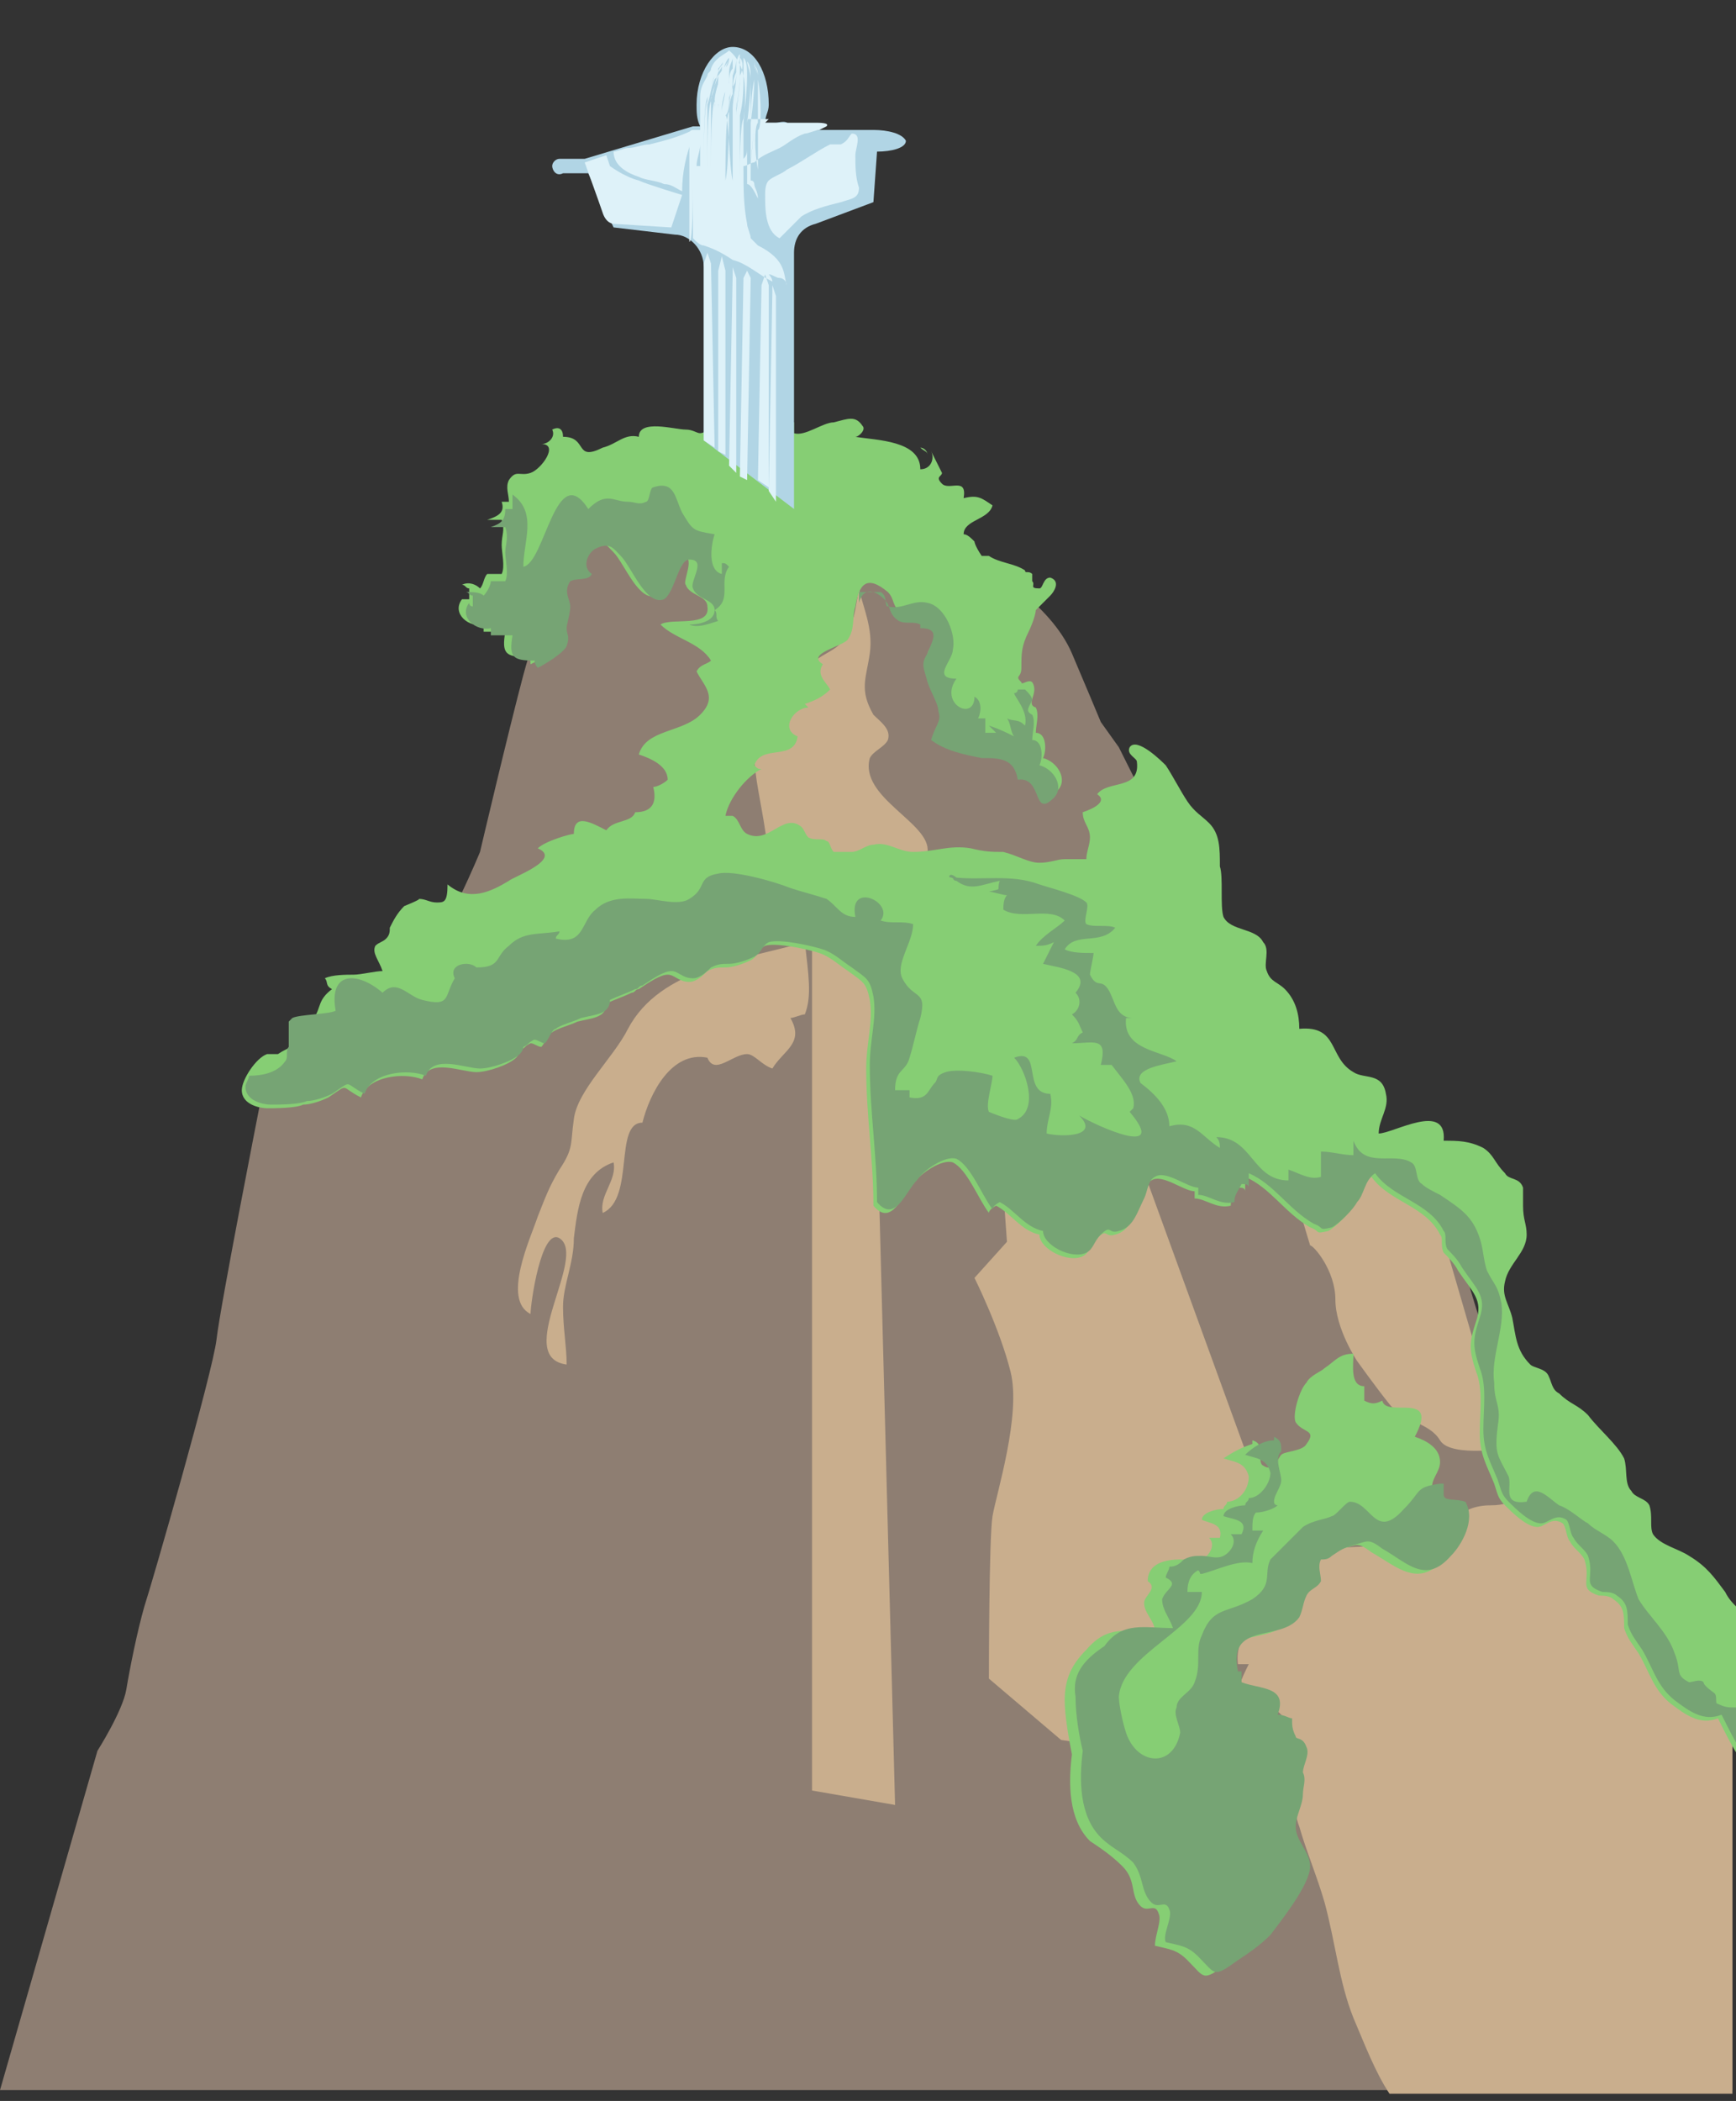 <?xml version="1.0" encoding="UTF-8" standalone="no"?>
<svg id="Redeemer_Container" xmlns="http://www.w3.org/2000/svg" xml:space="preserve" viewBox="0 0 48.1 58.2" version="1.1" y="0px" x="0px" xmlns:xlink="http://www.w3.org/1999/xlink" enable-background="new 0 0 48.1 58.2">
<rect x="0" y="0" width="48.1" height="58.2" fill="#333333" stroke="none"/>
<g id="Redeemer">
	<g id="Rock">
		<path id="Rock_Shadow" d="m48 57.9h-48l2.7-9.4s0.7-1.1 0.8-1.7 0.3-1.6 0.5-2.3c0.2-0.6 1.9-6.5 2-7.4s1.2-6.5 1.2-6.5l0.1-0.6s3.5-2.3 4.3-3.2c0.8-1 1.7-3.2 1.7-3.2s0.8-3.4 1.2-4.9c0.4-1.5 1.2-3.4 1.2-3.4l0.6-1 7.5-0.2s4 1.9 4.5 2.3 1.1 1 1.4 1.7 0.8 1.9 0.8 1.9l0.5 0.7 0.4 0.8 3.2 7.1 2.5 3 2.7 0.9s1 3.5 1.4 4.7 1.1 2.5 1.9 3.4 1.1 1.9 2.2 3.3 1.8 2.7 1.8 2.7l0.9 0.8v10.5z" fill="#8E7E72"/>
		<path id="Rock_Lighting" d="m24.2 27.1l0.6 22.9-2.3-0.4v-23.4l1.7 0.9zm9.7 18.4l1.7-2.3-4-11-3.8 0.8 0.1 1.4-0.9 1s0.7 1.4 1 2.6-0.4 3.4-0.5 4-0.1 4.5-0.1 4.5l2 1.7 1.4 0.2s0.3 0.5 0.4 0.8c0.1 0.2 0.7 2.6 0.7 2.6l1-0.7s0.5-0.6 1-1.3 1.4-0.6 1.4-0.6l-1.3-1.8-0.1-1.9zm-9.8-24.5c0.1-0.2 0.4-0.3 0.5-0.5 0.1-0.3-0.2-0.5-0.4-0.7-0.4-0.7-0.2-1-0.1-1.7s-0.2-1.3-0.3-1.8c-0.1 0.5-0.1 0.9-0.4 1.4-0.3 0.4-0.7 0.4-1 0.8-0.6 0.7-0.3 2.3-1.5 2.4 0 0.6 0.2 1.4 0.3 2.1 0.1 0.6 0.2 1.2 0.2 1.9 0.8-0.3 1.4-0.8 2.2-1l2.1-0.3c0.1-0.8-1.9-1.5-1.6-2.6zm12.9 15c0 0.8 0.6 1.7 0.6 1.7s0.5 0.7 0.9 1.2c0.4 0.5 1.1 0.5 1.4 1s2 0.2 2 0.2l-0.8-2-1.6-5.5-0.8 0.1-1.2-0.2s-0.3 0.3-0.5 0.8c-0.3 0.4-1 0.2-1 0.2l0.3 1c0.1 0 0.7 0.7 0.7 1.5zm-19.6-7.5c-0.4 0.8-1.4 1.7-1.5 2.5-0.1 0.7 0 0.8-0.4 1.4-0.3 0.5-0.4 0.8-0.6 1.3-0.2 0.6-1 2.3-0.2 2.7 0-0.3 0.3-2.4 0.8-2.1 0.8 0.5-1.3 3.3 0.2 3.5 0-0.5-0.1-1-0.1-1.6s0.3-1.2 0.3-1.9c0.1-0.8 0.2-1.8 1.1-2.1 0.1 0.5-0.4 0.9-0.3 1.4 0.9-0.4 0.3-2.5 1.1-2.5 0.2-0.8 0.8-2 1.8-1.8 0.2 0.5 0.7-0.1 1.1-0.1 0.2 0 0.4 0.3 0.7 0.4 0.3-0.5 0.9-0.7 0.5-1.4 0.1 0 0.3-0.1 0.4-0.1 0.2-0.5 0.1-1.1 0-2-1.7 0.5-4 0.7-4.9 2.4zm29.6 17.9c-0.5-0.5-0.9-1.1-1.4-1.6s-1.1-0.9-1.5-1.5c-0.3-0.4-0.5-0.8-0.7-1.2-0.4-0.5-0.3-0.8-1.1-0.6-0.5 0.1-0.6 0.2-1 0.2-0.9 0-1.1 0.6-1.8 0.9-0.8 0.3-1.8 0.2-2.6 0.3-1 0.1-1 0.9-1.5 1.5-0.5 0.7-1.2 0.8-1.1 1.7h0.3c-0.1 0.2-0.2 0.4-0.3 0.7 0.4 0.1 0.9 0.4 1.2 0.7 0.4 0.5 0.2 1 0.3 1.6 0.1 0.4 0 1 0.2 1.5 0.2 0.7 0.5 1.4 0.7 2.1 0.3 1.1 0.4 2.2 0.8 3.2 0.3 0.7 0.6 1.5 1 2.1h9.5v-10.9c-0.3-0.2-0.7-0.4-1-0.7z" fill="#C9AE8D"/>
		<g id="Trees">
			<path id="Trees_Light" d="m40.4 41.7c0.3 0.4-0.2 1.2-0.4 1.5-0.7 0.8-1.3 0.2-2-0.2-0.4-0.3-0.4-0.2-0.8-0.1-0.3 0.1-0.3 0.1-0.6 0.3-0.1 0.1-0.2 0.1-0.3 0.1 0 0.2 0.1 0.4 0 0.6s-0.3 0.3-0.4 0.4c-0.1 0.2 0 0.4-0.2 0.6-0.5 0.7-2 0.1-1.7 1.5h0.1v0.3c0.5 0.2 1.3 0.1 1 0.9 0.1 0 0.2 0.1 0.4 0.1 0 0.2 0 0.4 0.1 0.5s0.2 0 0.3 0.3c0.1 0.2-0.1 0.5-0.1 0.7 0.1 0.2 0.1 0.4 0 0.6-0.1 0.3-0.3 0.5-0.2 0.9s0.4 0.7 0.4 1.1c0 0.5-0.8 1.5-1.1 1.9-0.3 0.3-0.5 0.4-0.9 0.7-0.7 0.5-0.6 0.4-1.1-0.1-0.3-0.3-0.5-0.3-0.9-0.4 0-0.3 0.2-0.7 0.1-0.9-0.1-0.3-0.3 0-0.5-0.2-0.3-0.3-0.1-0.7-0.5-1.1-0.3-0.3-0.6-0.5-0.9-0.7-0.6-0.6-0.6-1.6-0.5-2.4-0.1-0.5-0.2-1.1-0.2-1.5 0-0.6 0.2-1 0.6-1.4 0.6-0.7 1.1-0.5 1.9-0.5 0-0.3-0.3-0.5-0.3-0.8 0-0.2 0.4-0.4 0.1-0.6 0-0.5 0.5-0.6 0.9-0.6 0.2 0 0.4 0.1 0.6 0s0.4-0.4 0.2-0.6h0.3c0.1-0.4-0.3-0.4-0.5-0.5 0-0.2 0.4-0.3 0.6-0.3 0-0.1 0.1-0.1 0.1-0.2 0.3 0 0.6-0.3 0.6-0.7-0.1-0.4-0.4-0.4-0.7-0.5 0.3-0.2 0.5-0.3 0.8-0.4v-0.1c0.4 0.1 0.1 0.6 0.3 0.7 0.3 0.2 0.4-0.2 0.5-0.3s0.6-0.1 0.7-0.3c0.3-0.4-0.1-0.3-0.3-0.6-0.1-0.2 0.1-0.9 0.3-1.1 0.1-0.2 0.4-0.3 0.5-0.4 0.3-0.2 0.4-0.4 0.8-0.4 0 0.3-0.1 0.9 0.3 0.9v0.4c0.2 0.1 0.3 0.1 0.5 0 0.1 0.5 1.6-0.3 0.9 1 0.3 0.1 0.7 0.3 0.7 0.7 0 0.3-0.3 0.5-0.2 0.8 0.3 0.3 0.6 0.2 0.7 0.4zm-25.3-29.1s-0.1 0 0 0c-0.1 0 0 0 0 0zm10.4-0.2c0.1 0.1 0.2 0.1 0.2 0.2 0-0.1-0.1-0.2-0.2-0.2zm22.3 31.7c-0.3-0.4-0.5-0.7-1-1-0.3-0.2-0.8-0.3-1-0.6-0.1-0.2 0-0.5-0.1-0.8-0.1-0.2-0.4-0.2-0.5-0.4-0.2-0.2-0.1-0.6-0.2-0.9-0.2-0.4-0.7-0.8-1-1.2-0.3-0.3-0.5-0.3-0.8-0.6-0.2-0.1-0.2-0.3-0.3-0.5s-0.4-0.2-0.5-0.3c-0.4-0.4-0.4-0.8-0.5-1.3-0.1-0.4-0.3-0.6-0.2-1 0.1-0.5 0.6-0.8 0.6-1.3 0-0.3-0.1-0.4-0.1-0.8v-0.5c-0.1-0.3-0.4-0.2-0.5-0.4-0.3-0.3-0.3-0.5-0.6-0.7-0.4-0.2-0.7-0.2-1.1-0.2 0.1-1.1-1.4-0.2-1.8-0.2 0-0.4 0.3-0.7 0.2-1.1-0.1-0.6-0.6-0.4-0.9-0.6-0.7-0.4-0.4-1.3-1.5-1.2 0-0.4-0.1-0.8-0.4-1.1-0.2-0.2-0.4-0.2-0.5-0.5-0.1-0.2 0.1-0.6-0.1-0.8-0.2-0.4-0.9-0.3-1.1-0.7-0.1-0.3 0-1.1-0.1-1.4 0-0.5 0-0.9-0.3-1.2-0.2-0.2-0.4-0.3-0.6-0.6s-0.4-0.7-0.6-1c-0.1-0.1-0.8-0.8-1-0.5-0.1 0.2 0.2 0.3 0.2 0.4 0.1 0.8-0.8 0.5-1.1 0.9 0.3 0.2-0.1 0.4-0.4 0.5 0 0.3 0.2 0.4 0.2 0.7 0 0.2-0.1 0.4-0.1 0.6h-0.6c-0.2 0-0.4 0.1-0.7 0.1s-0.6-0.2-1-0.3c-0.3 0-0.5 0-0.9-0.1-0.6-0.1-1 0.1-1.6 0.1-0.4 0-0.7-0.3-1.1-0.2-0.2 0-0.4 0.2-0.6 0.2h-0.5c-0.1-0.1-0.1-0.3-0.2-0.3-0.1-0.1-0.3 0-0.5-0.1-0.1-0.1-0.1-0.2-0.2-0.3-0.5-0.4-0.9 0.5-1.5 0.2-0.2-0.1-0.2-0.4-0.4-0.5h-0.2c0.1-0.5 0.6-1.1 1-1.3-0.1 0-0.1 0-0.2-0.1 0.2-0.6 1.1-0.1 1.2-0.8-0.5-0.2-0.1-0.8 0.3-0.8l-0.1-0.1c0.3-0.1 0.5-0.2 0.7-0.4-0.1-0.2-0.4-0.4-0.2-0.7-0.5-0.3 0.6-0.5 0.7-0.7 0.2-0.3 0.1-0.6 0.2-0.9 0.1-0.6 0.3-0.9 0.9-0.4 0.2 0.2 0.1 0.4 0.4 0.6 0.2 0.1 0.4 0 0.6 0.1v0.1c0.6 0 0.3 0.4 0.2 0.7-0.2 0.3-0.1 0.4 0 0.8 0.1 0.3 0.3 0.6 0.3 0.8 0.1 0.3-0.1 0.4-0.2 0.8 0.4 0.3 0.9 0.4 1.4 0.5 0.5 0 0.9 0 1 0.6 0.7-0.1 0.4 1.1 1 0.5 0.3-0.3 0-0.8-0.4-0.9 0.1-0.2 0.1-0.7-0.2-0.7 0-0.2 0.1-0.5 0-0.7-0.3-0.1 0.1-0.4-0.1-0.7-0.1-0.1-0.3 0.1-0.3 0-0.2-0.2 0-0.1 0-0.4 0-0.4 0-0.6 0.2-1 0.1-0.2 0.2-0.5 0.2-0.6l0.4-0.4c0.1-0.1 0.3-0.4 0-0.5-0.2 0-0.2 0.3-0.3 0.3-0.3 0-0.1-0.1-0.2-0.2v-0.2c-0.1-0.1-0.2 0-0.2-0.1-0.3-0.2-0.7-0.2-1-0.4h-0.2c-0.2-0.3-0.2-0.4-0.2-0.4-0.1-0.1-0.2-0.2-0.3-0.2 0-0.4 0.7-0.4 0.8-0.8-0.3-0.2-0.4-0.3-0.8-0.2 0.1-0.6-0.4-0.2-0.6-0.4s0-0.2 0-0.3l-0.3-0.6c0.1 0.2 0 0.5-0.3 0.5 0-0.8-1.2-0.8-1.8-0.9 0.1 0 0.3-0.2 0.2-0.3-0.2-0.3-0.4-0.2-0.8-0.1-0.3 0-0.8 0.4-1.1 0.3v-0.3c-0.3-0.1-0.5-0.1-0.8-0.1 0 0 0.1 0 0.1 0.1 0.1 0.5-0.4 0.5-0.7 0.3-0.3 0.4-0.5-0.1-0.8-0.1-0.2 0-0.3 0.1-0.4 0.1s-0.2-0.1-0.4-0.1c-0.3 0-1.3-0.3-1.3 0.2-0.4-0.1-0.6 0.2-1 0.3-0.8 0.4-0.4-0.3-1.1-0.3 0-0.2-0.1-0.3-0.3-0.2 0.1 0.2-0.1 0.4-0.3 0.4 0.5 0 0 0.7-0.3 0.8s-0.4-0.1-0.6 0.2c-0.1 0.2 0 0.4 0 0.6h-0.2c0.1 0.3-0.1 0.4-0.4 0.5h0.4c0.1 0.3 0 0.4 0 0.7 0 0.2 0.1 0.6 0 0.8h-0.4c-0.1 0.1-0.1 0.3-0.2 0.4-0.1-0.1-0.3-0.2-0.5-0.1 0.1 0 0.1 0.1 0.2 0.1v0.3h-0.2c-0.3 0.4 0.2 0.8 0.6 0.7v0.2h0.6c-0.1 0.6 0 0.7 0.6 0.7 0-0.1 0.1 0 0.1 0.2 0.2-0.1 0.7-0.3 0.8-0.6s0-0.2 0-0.5c0-0.1 0.1-0.4 0.1-0.6s-0.3-0.5 0-0.7c0.1-0.1 0.5 0 0.6-0.2-0.3-0.1-0.2-0.5 0.1-0.7 0.4-0.2 0.5 0 0.7 0.2 0.3 0.3 0.7 1.4 1.2 1.2 0.3-0.1 0.4-1.1 0.7-1.1 0.4 0 0 0.7 0.1 0.8 0.1 0.3 0.6 0.3 0.6 0.6 0.1 0.6-1 0.3-1.3 0.5 0.4 0.4 1.1 0.5 1.4 1-0.1 0.1-0.3 0.1-0.4 0.3 0.2 0.4 0.6 0.7 0.1 1.2s-1.5 0.4-1.7 1.1c0.3 0.1 0.8 0.3 0.8 0.7-0.1 0.1-0.3 0.2-0.4 0.2 0.1 0.4 0 0.7-0.5 0.7-0.1 0.3-0.6 0.2-0.8 0.5-0.4-0.2-0.9-0.5-0.9 0.1-0.1 0-0.8 0.2-1 0.4 0.7 0.3-0.7 0.8-0.8 0.9-0.5 0.3-1.1 0.6-1.7 0.1 0 0.5-0.1 0.5-0.3 0.5s-0.3-0.1-0.5-0.1c0.1 0-0.4 0.2-0.4 0.2-0.2 0.2-0.3 0.4-0.4 0.6 0 0.1 0 0.2-0.1 0.3s-0.2 0.1-0.3 0.2c-0.1 0.2 0.1 0.4 0.2 0.7-0.2 0-0.6 0.1-0.8 0.1s-0.6 0-0.8 0.1c0.1 0.1 0 0.2 0.2 0.3-0.4 0.3-0.3 0.5-0.5 0.8-0.2 0.2-0.4 0.1-0.5 0.3 0 0 0.1 0.2 0 0.3-0.2 0.3-0.2 0.2-0.5 0.4h-0.3c-0.3 0.1-0.7 0.7-0.7 1 0 0.4 0.5 0.5 0.7 0.5s0.8 0 1-0.1c0.2 0 0.5-0.1 0.7-0.2 0.6-0.4 0.3-0.3 0.9 0 0.2-0.6 1.2-0.7 1.7-0.5 0.2-0.6 1.1-0.2 1.5-0.2 0.3 0 0.9-0.2 1.1-0.4 0.1-0.1 0.1-0.2 0.1-0.2 0.2-0.1 0.1-0.1 0.3-0.2 0.1 0 0.2 0.1 0.3 0.1 0.1-0.1 0.2-0.4 0.3-0.4 0.1-0.1 0.5-0.2 0.7-0.3 0.4-0.1 0.8-0.1 0.8-0.5 0.2-0.1 0.5-0.2 0.7-0.3 0.1 0 0.1-0.1 0.2-0.1 0.3-0.2 0.6-0.4 0.8-0.4s0.3 0.2 0.6 0.2c0.2 0 0.4-0.2 0.5-0.3 0.2-0.1 0.3-0.1 0.5-0.1s0.5-0.1 0.7-0.2 0.2-0.3 0.4-0.4c0.3-0.1 1.2 0.1 1.5 0.2s0.5 0.3 0.8 0.5c0.4 0.3 0.5 0.3 0.6 0.8 0.1 0.6-0.1 1.2-0.1 1.9 0 1.3 0.2 2.5 0.2 3.8 0.5 0.6 0.8-0.3 1.1-0.6 0.2-0.3 0.8-0.7 1.1-0.6 0.4 0.2 0.7 1 1 1.4 0-0.1 0.2-0.2 0.2-0.2 0.4 0.2 0.7 0.7 1.2 0.8 0 0.4 0.8 0.8 1.2 0.6 0.2-0.1 0.2-0.3 0.4-0.5 0.3-0.3 0.2 0 0.5-0.1 0.4-0.1 0.5-0.5 0.7-0.9 0.1-0.2 0.1-0.5 0.3-0.6 0.3-0.2 0.9 0.3 1.2 0.3v0.2c0.3 0 0.6 0.3 1 0.2 0-0.2 0.1-0.3 0.2-0.5 0.1 0 0.2 0 0.2 0.1v-0.4c0.7 0.3 1.1 1 1.8 1.4 0.3 0.1 0.1 0.2 0.5 0.1 0.2-0.1 0.6-0.5 0.7-0.7 0.2-0.2 0.2-0.6 0.5-0.8 0.5 0.7 1.5 0.8 1.9 1.6 0.1 0.1 0 0.3 0.1 0.5 0.1 0.1 0.3 0.3 0.4 0.5 0.4 0.6 0.7 0.8 0.5 1.4s-0.2 0.8 0 1.4c0.2 0.5 0.1 1.1 0.1 1.7s0.2 0.9 0.4 1.4c0.1 0.3 0.1 0.4 0.3 0.6s0.6 0.6 0.9 0.6c0.2 0 0.4-0.3 0.7-0.1 0.1 0.1 0.1 0.4 0.2 0.5 0.1 0.2 0.3 0.3 0.4 0.5 0.2 0.6-0.2 0.8 0.4 1 0.1 0 0.3 0 0.4 0.1 0.3 0.2 0.3 0.4 0.3 0.8 0.1 0.3 0.2 0.4 0.4 0.7 0.3 0.5 0.4 1 0.9 1.4 0.4 0.3 0.8 0.6 1.3 0.4 0.2 0.4 0.4 0.8 0.6 1.1v-4.1c-0.2-0.2-0.3-0.3-0.4-0.5z" fill="#86CE74"/>
			<path id="Trees_Shadow" d="m13.1 16.8v-0.3c-0.1 0-0.1-0.1-0.2-0.1 0.2 0 0.4 0 0.5 0.1 0.1-0.1 0.2-0.3 0.2-0.4h0.4c0.1-0.2 0-0.6 0-0.8s0.1-0.4 0-0.7h-0.4c0.3-0.1 0.4-0.2 0.4-0.5h0.2v-0.4c0.7 0.5 0.3 1.3 0.3 2 0.6-0.1 0.9-3 1.8-1.6 0.5-0.5 0.7-0.2 1.1-0.2 0.2 0 0.3 0.1 0.5 0 0.1 0 0.1-0.4 0.2-0.4 0.6-0.2 0.6 0.3 0.8 0.7 0.3 0.5 0.3 0.5 0.9 0.6-0.1 0.3-0.2 1 0.2 1.1v-0.3c0.1 0 0.1 0 0.2 0.1-0.3 0.4 0.1 0.9-0.4 1.2 0.1 0.1 0 0.2 0.1 0.3-0.3 0.1-0.6 0.2-0.8 0.1 0.3 0 0.7-0.1 0.7-0.4s-0.5-0.3-0.6-0.6c-0.1-0.2 0.4-0.8-0.1-0.8-0.3 0-0.4 0.9-0.7 1.1-0.5 0.2-0.9-0.9-1.2-1.2-0.2-0.2-0.3-0.4-0.7-0.2-0.2 0.1-0.4 0.5-0.1 0.7-0.1 0.2-0.4 0.1-0.6 0.2-0.2 0.3 0 0.5 0 0.7s-0.1 0.5-0.1 0.6c0 0.2 0.1 0.2 0 0.5-0.1 0.2-0.6 0.5-0.8 0.6-0.1-0.1-0.1-0.3-0.1-0.2-0.6 0-0.7-0.1-0.6-0.7h-0.6v-0.2c-0.4 0.1-0.9-0.3-0.6-0.7 0 0.1 0.1 0.1 0.1 0.1zm26.9 24.6v-0.3h-0.1c-0.7 0.1-0.5 0.2-1 0.7-0.8 0.9-0.9-0.2-1.5-0.2-0.1 0-0.4 0.4-0.5 0.4-0.2 0.1-0.5 0.1-0.8 0.3l-0.9 0.9c-0.2 0.4 0.1 0.7-0.5 1.1-0.7 0.4-1.1 0.2-1.4 1-0.2 0.4 0 0.8-0.2 1.3-0.1 0.3-0.5 0.4-0.5 0.7-0.1 0.2 0.1 0.5 0.1 0.7-0.2 1-1.2 0.9-1.5 0-0.1-0.3-0.2-0.8-0.2-1 0.1-1.2 2.3-1.9 2.3-2.9h-0.4c0-0.3 0.1-0.5 0.3-0.6 0.1 0.1 0 0.1 0.1 0.1 0.4-0.1 1-0.4 1.4-0.3 0-0.3 0.1-0.6 0.3-0.9h-0.3c0-0.2 0-0.4 0.1-0.5 0.2 0 0.5-0.1 0.6-0.2 0 0-0.1 0-0.1-0.1 0-0.2 0.2-0.4 0.2-0.6s-0.2-0.6 0-0.8c0-0.2 0-0.3-0.2-0.4v0.1c-0.3 0-0.6 0.2-0.8 0.4 0.3 0.1 0.6 0.1 0.7 0.5 0 0.3-0.3 0.7-0.6 0.7 0 0.1-0.1 0.1-0.1 0.2-0.2 0-0.6 0.1-0.6 0.3 0.3 0.1 0.7 0.1 0.5 0.5h-0.3c0.2 0.2 0 0.5-0.2 0.6s-0.4 0-0.6 0-0.3 0-0.5 0.1c-0.1 0.1-0.2 0.2-0.4 0.2 0 0.1-0.1 0.2-0.1 0.3 0.4 0.2 0 0.3-0.1 0.6 0 0.3 0.2 0.5 0.3 0.8-0.8 0-1.4-0.2-1.9 0.5-0.6 0.4-0.9 0.8-0.8 1.4 0 0.5 0.1 1.1 0.2 1.5-0.1 0.8-0.1 1.8 0.5 2.4 0.3 0.3 0.6 0.4 0.9 0.7 0.3 0.4 0.2 0.8 0.5 1.1 0.2 0.2 0.4-0.1 0.5 0.2 0.1 0.2-0.2 0.7-0.1 0.9 0.4 0.1 0.6 0.1 0.9 0.4 0.5 0.5 0.4 0.6 1.1 0.1 0.3-0.2 0.6-0.4 0.9-0.7 0.3-0.4 1.1-1.4 1.1-1.9 0-0.4-0.4-0.7-0.4-1.1 0-0.3 0.2-0.6 0.2-0.9 0-0.2 0.1-0.4 0-0.6 0-0.2 0.2-0.5 0.1-0.7-0.1-0.3-0.3-0.2-0.3-0.3-0.1-0.2-0.1-0.3-0.1-0.5-0.1 0-0.2-0.1-0.4-0.1 0.3-0.8-0.5-0.7-1-0.9v-0.3h-0.1c-0.3-1.4 1.2-0.8 1.7-1.5 0.1-0.2 0.1-0.4 0.2-0.6s0.3-0.2 0.4-0.4c0-0.2-0.1-0.4 0-0.6 0.1 0 0.2 0 0.3-0.1 0.3-0.2 0.3-0.2 0.6-0.3 0.4-0.1 0.4-0.2 0.8 0.1 0.7 0.4 1.2 1 1.9 0.2 0.3-0.3 0.7-1 0.4-1.5-0.3-0.1-0.6 0-0.6-0.2zm-15.5-24.8c0.2 0.2 0.1 0.4 0.4 0.6 0.2 0.1 0.4 0 0.6 0.1v0.1c0.6 0 0.3 0.4 0.2 0.7-0.2 0.3-0.1 0.4 0 0.8 0.1 0.3 0.3 0.6 0.3 0.8 0.1 0.3-0.1 0.4-0.2 0.8 0.4 0.3 0.9 0.4 1.4 0.5 0.5 0 0.9 0 1 0.6 0.7-0.1 0.4 1.1 1 0.5 0.3-0.3 0-0.8-0.4-0.9 0.1-0.2 0.1-0.7-0.2-0.7 0-0.2 0.1-0.5 0-0.7-0.2-0.1-0.1-0.2 0-0.4 0-0.1-0.1-0.2-0.2-0.3h-0.2s0 0.1-0.1 0.1c0 0.1 0.4 0.5 0.3 0.9-0.2-0.2-0.3-0.1-0.5-0.2 0.1 0.1 0.1 0.4 0.2 0.5-0.2-0.1-0.4-0.2-0.7-0.3l0.2 0.2h-0.3v-0.4h-0.2c0.1-0.2 0.1-0.5-0.1-0.6 0 0.7-1 0.2-0.5-0.5-0.7 0-0.1-0.5-0.1-0.8 0.1-0.4-0.2-1.2-0.7-1.3-0.4-0.1-0.7 0.2-1.1 0.1-0.1 0 0-0.3-0.2-0.4h-0.6v0.2 0.1c0.1-0.4 0.4-0.4 0.7-0.1zm23.6 30.7c-0.2 0-0.3 0-0.5-0.1-0.1 0 0-0.2-0.1-0.3 0 0-0.3-0.2-0.3-0.3-0.1-0.1-0.3 0-0.4 0-0.4-0.2-0.2-0.3-0.4-0.8-0.2-0.6-0.7-1-1-1.5-0.2-0.5-0.3-1.2-0.7-1.6-0.2-0.2-0.5-0.3-0.7-0.5-0.2-0.1-0.5-0.4-0.8-0.5-0.3-0.2-0.7-0.7-0.9-0.1-0.7 0.1-0.4-0.4-0.5-0.7-0.3-0.6-0.4-0.6-0.3-1.4 0.1-0.6-0.1-0.6-0.1-1.2-0.1-0.7 0.3-1.5 0.2-2.2-0.1-0.5-0.2-0.5-0.4-0.9-0.1-0.3-0.1-0.6-0.2-0.9-0.2-0.6-0.5-0.8-1.1-1.2-0.2-0.1-0.4-0.2-0.5-0.3-0.2-0.1-0.1-0.5-0.3-0.6-0.5-0.3-1.3 0.2-1.6-0.6v0.4c-0.3 0-0.6-0.1-0.9-0.1v0.7c-0.3 0.1-0.6-0.1-0.9-0.2v0.3c-1 0-1-1.2-2-1.2 0.1 0.1 0.1 0.2 0.1 0.3-0.5-0.3-0.7-0.8-1.4-0.6 0-0.5-0.4-0.9-0.8-1.2-0.2-0.4 0.6-0.5 1-0.6-0.4-0.3-1.5-0.3-1.4-1.2h0.2c-0.5 0-0.5-0.5-0.7-0.8s-0.3 0-0.5-0.4c0-0.1 0.1-0.5 0.1-0.6-0.3 0-0.6 0-0.8-0.1 0.3-0.5 1-0.1 1.4-0.6-0.2-0.1-0.6 0-0.8-0.1-0.1-0.1 0.1-0.5 0-0.6-0.2-0.2-1-0.4-1.3-0.5-0.8-0.3-1.6-0.1-2.4-0.2 0 0 0 0.1 0.1 0.1 0.4 0.3 0.7 0.1 1.2 0-0.1 0.3 0.1 0.2-0.3 0.3 0.1 0 0.4 0.1 0.5 0.1-0.1 0.1-0.1 0.3-0.1 0.4 0.5 0.3 1.3-0.1 1.7 0.3-0.2 0.2-0.6 0.4-0.8 0.7 0.2 0 0.3 0 0.5-0.1l-0.3 0.6c0.4 0.1 1.4 0.2 0.9 0.8 0.2 0.2 0.1 0.5-0.1 0.6 0.2 0.2 0.2 0.3 0.3 0.5-0.2 0.1-0.1 0.2-0.3 0.3 0.6 0 1-0.2 0.8 0.6h0.3c0.3 0.4 0.7 0.8 0.6 1.2l-0.1 0.1c1.1 1.3-0.9 0.4-1.4 0.1 0.6 0.6-0.5 0.6-0.9 0.5 0-0.4 0.2-0.7 0.1-1.1-0.8 0-0.2-1.3-1-1 0.3 0.3 0.7 1.4 0.1 1.7-0.1 0.1-0.8-0.2-0.8-0.2-0.1-0.2 0.1-0.8 0.1-1-0.3-0.1-1-0.2-1.3-0.1s-0.2 0.2-0.3 0.3c-0.2 0.2-0.2 0.5-0.7 0.4v-0.2h-0.4c0-0.6 0.3-0.5 0.4-0.9 0.1-0.3 0.2-0.8 0.3-1.1 0.2-0.8-0.2-0.5-0.5-1.1-0.2-0.4 0.3-1 0.3-1.5-0.3-0.1-0.6 0-0.9-0.1 0.4-0.5-0.9-1.1-0.7-0.1-0.4 0-0.5-0.3-0.8-0.5-0.3-0.1-0.7-0.2-1-0.3-0.5-0.2-1.6-0.5-2-0.4-0.6 0.1-0.3 0.4-0.8 0.7-0.3 0.2-0.9 0-1.2 0-0.4 0-1-0.1-1.4 0.3-0.4 0.3-0.3 1-1.1 0.8 0-0.1 0.1-0.1 0.1-0.2-0.6 0.1-1 0-1.4 0.4-0.4 0.3-0.2 0.6-0.9 0.6-0.2-0.2-0.8-0.1-0.6 0.3-0.3 0.5-0.1 0.8-0.9 0.6-0.4-0.1-0.7-0.6-1.1-0.2-0.7-0.6-1.5-0.6-1.3 0.5-0.2 0.1-1 0.1-1.2 0.2l-0.1 0.1v0.7c-0.1 0.1 0 0.3-0.1 0.4-0.2 0.3-0.6 0.4-1 0.4 0 0.1-0.1 0.2-0.1 0.3 0 0.4 0.5 0.5 0.7 0.5s0.8 0 1-0.1c0.2 0 0.5-0.1 0.7-0.2 0.6-0.4 0.3-0.3 0.9 0 0.2-0.6 1.2-0.7 1.7-0.5 0.2-0.6 1.1-0.2 1.5-0.2 0.3 0 0.9-0.2 1.1-0.4 0.1-0.1 0.1-0.2 0.1-0.2 0.2-0.1 0.1-0.1 0.3-0.2 0.1 0 0.2 0.1 0.3 0.1 0.1-0.1 0.2-0.4 0.3-0.4 0.1-0.1 0.5-0.2 0.7-0.3 0.4-0.1 0.8-0.1 0.8-0.5 0.2-0.1 0.5-0.2 0.7-0.3 0.1 0 0.1-0.1 0.2-0.1 0.3-0.2 0.6-0.4 0.8-0.4s0.3 0.2 0.6 0.2c0.2 0 0.4-0.2 0.5-0.3 0.2-0.1 0.3-0.1 0.5-0.1s0.5-0.1 0.7-0.2 0.2-0.3 0.4-0.4c0.3-0.1 1.2 0.1 1.5 0.2s0.5 0.3 0.8 0.5c0.4 0.3 0.5 0.3 0.6 0.8 0.1 0.6-0.1 1.2-0.1 1.9 0 1.3 0.2 2.5 0.2 3.8 0.5 0.6 0.8-0.3 1.1-0.6 0.2-0.3 0.8-0.7 1.1-0.6 0.4 0.2 0.7 1 1 1.4 0-0.1 0.2-0.2 0.2-0.2 0.4 0.2 0.7 0.7 1.2 0.8 0 0.4 0.8 0.8 1.2 0.6 0.2-0.1 0.2-0.3 0.4-0.5 0.3-0.3 0.2 0 0.5-0.1 0.4-0.1 0.5-0.5 0.7-0.9 0.1-0.2 0.1-0.5 0.3-0.6 0.3-0.2 0.9 0.3 1.2 0.3v0.2c0.3 0 0.6 0.3 1 0.2 0-0.2 0.1-0.3 0.2-0.5 0.1 0 0.2 0 0.2 0.1v-0.4c0.7 0.3 1.1 1 1.8 1.4 0.3 0.1 0.1 0.2 0.5 0.1 0.2-0.1 0.6-0.5 0.7-0.7 0.2-0.2 0.2-0.6 0.5-0.8 0.5 0.7 1.5 0.8 1.9 1.6 0.1 0.1 0 0.3 0.1 0.5 0.1 0.1 0.3 0.3 0.4 0.5 0.4 0.6 0.7 0.8 0.5 1.4s-0.2 0.8 0 1.4c0.2 0.5 0.1 1.1 0.1 1.7s0.2 0.9 0.4 1.4c0.1 0.3 0.1 0.4 0.3 0.6s0.6 0.6 0.9 0.6c0.2 0 0.4-0.3 0.7-0.1 0.1 0.1 0.1 0.4 0.2 0.5 0.1 0.2 0.3 0.3 0.4 0.5 0.2 0.6-0.2 0.8 0.4 1 0.1 0 0.3 0 0.4 0.1 0.3 0.2 0.3 0.4 0.3 0.8 0.1 0.3 0.2 0.4 0.4 0.7 0.3 0.5 0.4 1 0.9 1.4 0.4 0.3 0.8 0.6 1.3 0.4 0.2 0.4 0.4 0.8 0.6 1.1v-1.3zm-21.8-23c0.1 0 0.2 0.1 0.3 0.1-0.2-0.2-0.3-0.2-0.3-0.1z" fill="#76A474"/>
		</g>
	</g>
	<path id="Staute_Shadow" d="m24.2 3.6h-0.4-2l0.1-0.1c-0.1-0.2-0.3-0.1-0.4-0.1h-0.3c0-0.2 0.1-0.3 0.1-0.5 0-0.9-0.4-1.6-1-1.6-0.5 0-1 0.7-1 1.6 0 0.2 0 0.4 0.1 0.6h-0.2l-3 0.9h-0.7c-0.1 0-0.2 0.1-0.2 0.2s0.1 0.3 0.3 0.2h0.7l0.7 1.5 1.7 0.2c0.4 0 0.8 0.4 0.8 0.9v4.8l2.5 1.9v-7.1c0-0.4 0.2-0.7 0.6-0.8l1.6-0.6 0.1-1.4c0.4 0 0.8-0.1 0.8-0.3-0.1-0.2-0.5-0.3-0.9-0.3z" fill="#B1D5E5"/>
	<path id="Statue_Light" d="m20 7.1l0.1 0.4v5.1l-0.2-0.1v-5l0.1-0.4zm0.3 0.5l-0.1 5.3 0.2 0.2v-5.4l-0.1-0.3v0.2zm-3.4-3l-0.1-0.3-0.6 0.2s0.4 1.1 0.5 1.4 0.3 0.3 0.3 0.3l1.6 0.1 0.3-0.9s-1-0.3-1.2-0.4c-0.4-0.1-0.8-0.4-0.8-0.4zm2.7 2.4l-0.1 0.3v4.9l0.3 0.2-0.1-5.1-0.1-0.3zm1.5 0.9l-0.1 5.4 0.3 0.2v-5.6l-0.1-0.3-0.1 0.3zm0.7 0c0-0.1-0.1-0.2-0.2-0.2s-0.2-0.1-0.3-0.1c0 0 0.1 0.1 0.1 0.2-0.4-0.2-0.7-0.5-1.1-0.6-0.3-0.2-0.5-0.3-0.8-0.4-0.1 0-0.2-0.1-0.3-0.2v-0.4-0.4-0.6c0 0.2 0 1.5-0.1 1.5v-0.4-1.2-0.9c0-0.1 0-0.3 0.1-0.4-0.2 0.5-0.3 1-0.3 1.5-0.2-0.1-0.3-0.2-0.5-0.2-0.2-0.1-0.5-0.1-0.7-0.2-0.3-0.1-0.7-0.3-0.7-0.7 0.1 0 0.3-0.1 0.4-0.1 0.2 0 0.4-0.1 0.6-0.1 0.4-0.1 0.8-0.2 1.2-0.4 0 0 0 0.1-0.1 0.1 0 0 0-0.1 0.1-0.1h0.1 0.1v0.4c0 0.2-0.1 0.4-0.1 0.6h0.1v-1.9c0-0.3 0.1-0.4 0.2-0.6 0-0.1 0.1-0.1 0.1-0.2 0.1-0.3 0.4-0.4 0.5-0.5 0 0 0.3 0.2 0.4 0.7s0 1.3 0 1.3v1c0.1-0.1 0.1-0.2 0.1-0.3v-0.4-0.4h0.5 0.1l-0.1 0.1h1.4c0.1 0 0.4 0 0.3 0.1l-0.2 0.1c-0.1 0-0.3 0.1-0.4 0.1-0.3 0.1-0.5 0.3-0.7 0.4s-0.5 0.2-0.7 0.4c-0.1 0-0.2 0.1-0.3 0.1v0.1c0 0.5 0 1 0.1 1.5 0 0.1 0.1 0.3 0.1 0.4l0.2 0.2c0.8 0.4 0.7 0.8 0.8 1.1zm-0.8-5.7c0-0.2 0-0.3-0.1-0.4 0 0.1 0.1 0.2 0.1 0.4v1.3 1.2-1.1c0.1 0 0.1-0.9 0-1.4zm0 2.5v-1.2-1.3c0-0.2-0.1-0.3-0.1-0.5 0 0.1 0.1 0.3 0.1 0.4v1.3c-0.1 0.1-0.1 0.8 0 1.3-0.1 0-0.1 0 0 0zm-0.2-1.3v1.5-1.5s0.1-0.7 0.1-1.2c0-0.2-0.1-0.4-0.1-0.5 0 0.1 0.1 0.3 0.1 0.5-0.1 0.4-0.1 1.1-0.1 1.2zm0 1.4s0.1 0 0 0c0.1 0 0.1 0 0 0 0-0.4 0.1-1.3 0.1-1.3v-1.3c0-0.2-0.1-0.4-0.1-0.5 0 0.1 0.1 0.3 0.1 0.5v1.3s-0.1 0.8-0.1 1.3zm-0.1-3.1c0 0.1 0.1 0.3 0.1 0.5v1.2 1.5-1.5-1.2c0-0.3-0.1-0.4-0.1-0.5zm-0.2-0.1v0.5c0 0.4-0.1 0.8-0.1 1v0.1 1.7-1.7c0-0.5 0.1-0.9 0.1-1.1 0.1-0.2 0.1-0.4 0-0.5zv0.5c0 0.3-0.1 0.7-0.1 0.9v0.2 1.8-1.7-0.1c0-0.2 0.1-0.7 0.1-1v-0.6zm-0.3 1.5c0-0.1 0-0.3 0.1-0.5 0-0.2 0-0.4 0.1-0.6 0-0.2 0-0.4 0.1-0.5 0 0.1 0 0.2-0.1 0.5 0 0.1 0 0.3-0.1 0.4-0.1 0.3-0.1 0.5-0.1 0.7-0.1 0.1-0.1 1.4-0.1 1.9 0.1-0.4 0.1-1.8 0.1-1.9zm0.1-1.5c0 0.1-0.1 0.2-0.1 0.4v0.2c0 0.3-0.1 0.6-0.1 0.7v1.9-1.9c0-0.1 0-0.3 0.1-0.6 0-0.1 0-0.3 0.1-0.4v-0.3zc0 0.1-0.1 0.2-0.1 0.4v0.2c-0.1 0.3-0.2 0.6-0.2 0.8v2-1.9c0-0.2 0.1-0.4 0.1-0.7v-0.2c0.1-0.4 0.2-0.5 0.2-0.6zm-0.1 0c0 0.1-0.1 0.2-0.1 0.4v0.1c-0.1 0.3-0.1 0.6-0.2 0.8v2-1.9c0-0.2 0.1-0.5 0.1-0.8v-0.2c0.2-0.2 0.2-0.3 0.2-0.4zc-0.1 0.1-0.1 0.2-0.2 0.4v0.1c-0.1 0.3-0.1 0.6-0.2 0.8v2-1.9c0-0.2 0.1-0.5 0.1-0.8v-0.1c0.2-0.3 0.3-0.4 0.3-0.5zc-0.1 0.1-0.2 0.2-0.2 0.4v0.1c-0.1 0.3-0.1 0.5-0.2 0.7v2-1.9c0-0.2 0.1-0.5 0.2-0.8v-0.1c0-0.2 0.1-0.3 0.2-0.4zm-0.7 3.1s0.1 0 0 0c0-0.6 0-1.7 0.1-1.9 0-0.2 0.1-0.4 0.2-0.7 0-0.1 0-0.1 0.1-0.2 0-0.1 0.1-0.2 0.2-0.3-0.1 0.1-0.1 0.2-0.2 0.3 0 0.1 0 0.1-0.1 0.2-0.1 0.2-0.1 0.4-0.2 0.6s-0.1 1.3-0.1 2zm0.1 0c0-0.6 0-1.7 0.1-1.9 0-0.2 0.1-0.4 0.2-0.7v-0.1c0-0.1 0.1-0.2 0.2-0.3-0.1 0.1-0.1 0.2-0.2 0.3 0 0.1 0 0.1-0.1 0.2-0.1 0.2-0.1 0.4-0.2 0.7v1.8zm0.1 0v0c0-0.6 0-1.7 0.1-1.9 0-0.2 0.1-0.5 0.2-0.8v-0.1c0-0.2 0.1-0.3 0.2-0.3-0.2 0.1-0.2 0.2-0.3 0.3v0.1c-0.1 0.3-0.1 0.5-0.2 0.7v2zm-0.2-0.1c0-0.6 0-1.7 0.1-1.9 0-0.3 0.1-0.4 0.2-0.6 0-0.1 0-0.1 0.1-0.2 0-0.1 0.1-0.2 0.2-0.3-0.1 0.1-0.2 0.2-0.2 0.3s-0.1 0.1-0.1 0.2c-0.1 0.2-0.1 0.3-0.2 0.6-0.1 0.2-0.1 1.2-0.1 1.9zm0.8 0.4v-1.8-0.3c0-0.2 0.1-0.5 0.1-0.8v-0.5c0 0.1 0 0.2-0.1 0.5 0 0.2 0 0.4-0.1 0.6 0 0.2 0 0.4-0.1 0.5 0.1 0 0.1 1.4 0.2 1.8-0.1 0 0 0 0 0zv-1.8-0.2c0-0.2 0.1-0.6 0.1-0.9v-0.5 0.5c0 0.3-0.1 0.5-0.1 0.8v0.3 1.8zm0.2-0.1c0.1 0 0.1 0.1 0 0 0-0.3 0-1.5 0.1-1.6 0 0 0.1-0.7 0.1-1.2 0-0.2 0-0.4-0.1-0.5v0.5c0 0.3 0 0.7-0.1 1.1v1.7zm0.5 0.6c0-0.2-0.1-0.3-0.1-0.4 0 0 0-0.1-0.1-0.1v0.1-0.1-1.6-1.2c0-0.2 0-0.4-0.1-0.5 0 0.1 0.1 0.3 0.1 0.5 0 0.5-0.1 1.2-0.1 1.2v1.7c0.1 0 0.2 0.2 0.3 0.4zm2.7-1.2c0-0.2 0.2-0.6-0.1-0.6-0.1 0.1-0.1 0.2-0.3 0.3h-0.3c-0.4 0.2-0.8 0.5-1.2 0.7-0.1 0.1-0.4 0.2-0.5 0.3s-0.1 0.3-0.1 0.4c0 0.4 0 1 0.4 1.2l0.6-0.6c0.3-0.2 0.7-0.3 1.1-0.4 0.3-0.1 0.5-0.1 0.5-0.4-0.1-0.3-0.1-0.6-0.1-0.9zm-2.3 3.8l-0.1 5.5 0.2 0.3v-5.7l-0.1-0.3v0.2zm-0.8-0.4l-0.1 5.5 0.2 0.1 0.1-5.6-0.1-0.2-0.1 0.2z" fill="#DEF2F9"/>
</g>
</svg>
